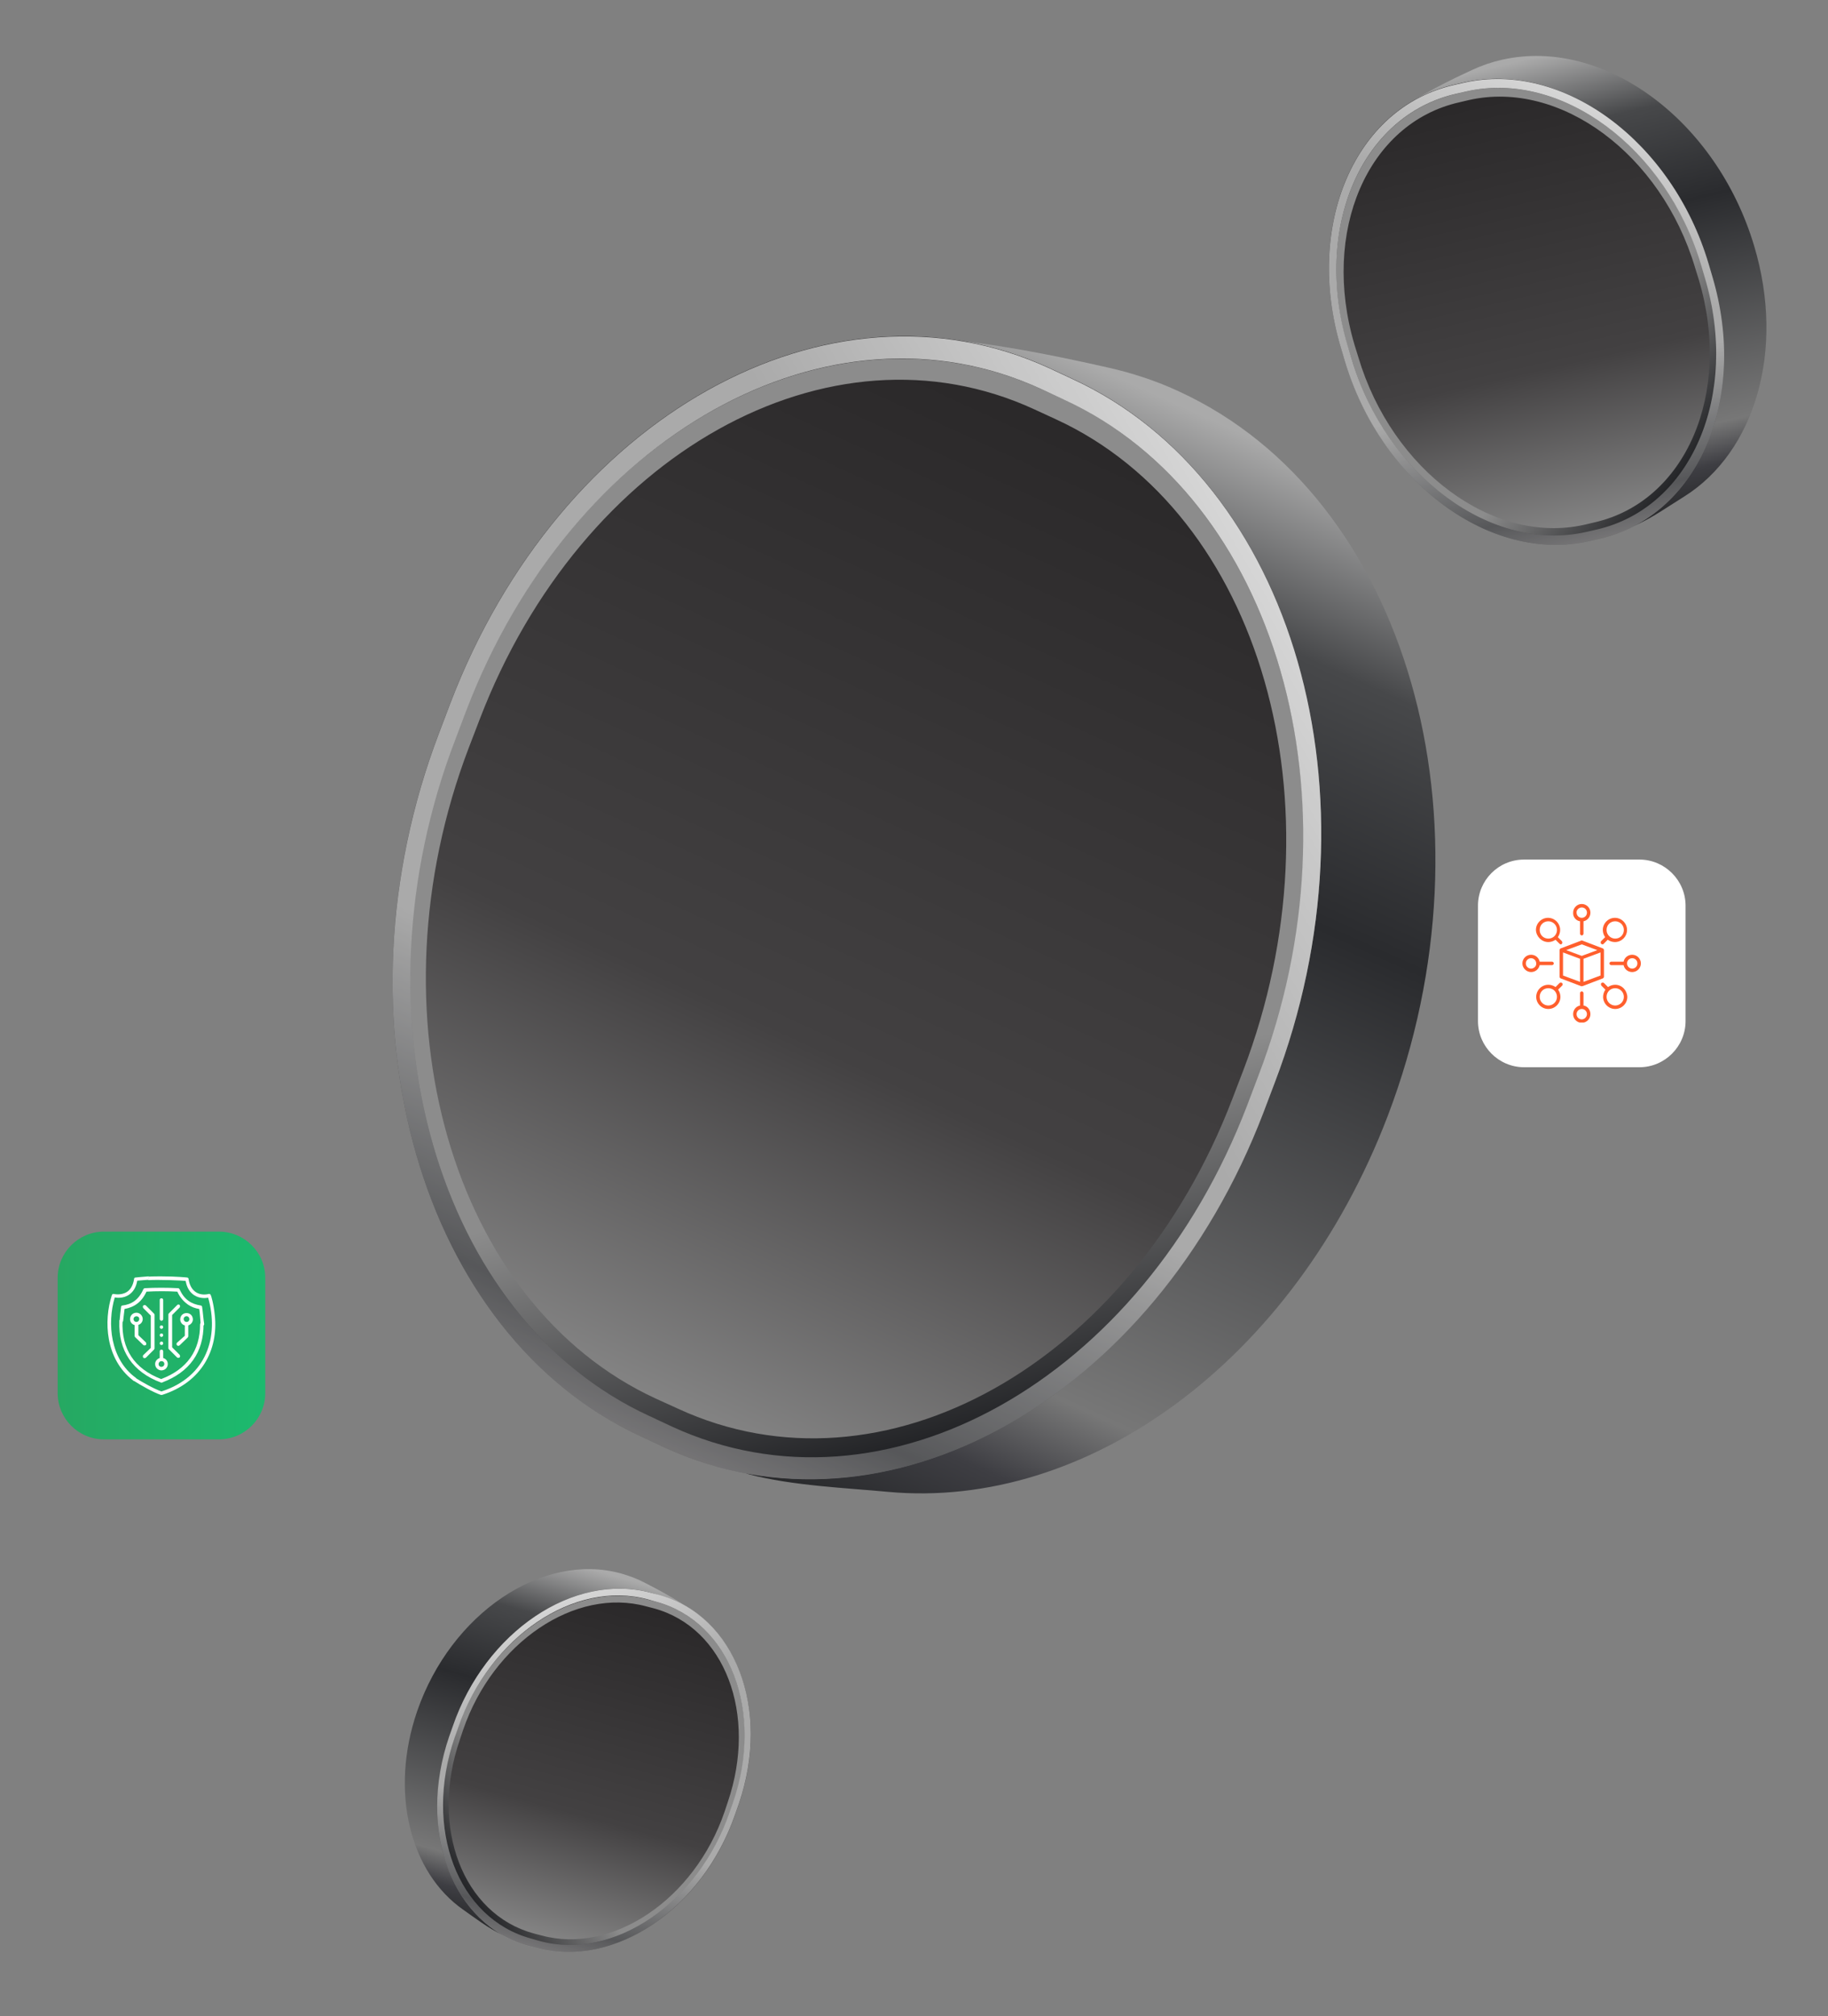 <?xml version="1.0" encoding="utf-8"?>
<!-- Generator: Adobe Illustrator 25.0.1, SVG Export Plug-In . SVG Version: 6.00 Build 0)  -->
<svg version="1.1" id="Capa_1" xmlns="http://www.w3.org/2000/svg" xmlns:xlink="http://www.w3.org/1999/xlink" x="0px" y="0px"
	 viewBox="0 0 634 699" style="enable-background:new 0 0 634 699;" xml:space="preserve">
<rect x="0" y="0" width="634" height="699" fill="#808080" stroke="none"/>
<style type="text/css">
	.st0{fill:url(#SVGID_1_);}
	.st1{fill:url(#SVGID_2_);}
	.st2{fill-rule:evenodd;clip-rule:evenodd;fill:url(#SVGID_3_);}
	.st3{fill-rule:evenodd;clip-rule:evenodd;fill:url(#SVGID_4_);}
	.st4{fill-rule:evenodd;clip-rule:evenodd;fill:url(#SVGID_5_);}
	.st5{fill:url(#SVGID_6_);}
	.st6{clip-path:url(#SVGID_8_);}
	.st7{fill:#FFFFFF;}
	.st8{clip-path:url(#SVGID_10_);}
	.st9{fill:#FF5F2D;}
	.st10{fill:url(#SVGID_11_);}
	.st11{fill:url(#SVGID_12_);}
	.st12{fill-rule:evenodd;clip-rule:evenodd;fill:url(#SVGID_13_);}
	.st13{fill-rule:evenodd;clip-rule:evenodd;fill:url(#SVGID_14_);}
	.st14{fill-rule:evenodd;clip-rule:evenodd;fill:url(#SVGID_15_);}
	.st15{fill:url(#SVGID_16_);}
	.st16{fill:url(#SVGID_17_);}
	.st17{fill-rule:evenodd;clip-rule:evenodd;fill:url(#SVGID_18_);}
	.st18{fill-rule:evenodd;clip-rule:evenodd;fill:url(#SVGID_19_);}
	.st19{fill-rule:evenodd;clip-rule:evenodd;fill:url(#SVGID_20_);}
</style>
<linearGradient id="SVGID_1_" gradientUnits="userSpaceOnUse" x1="212.489" y1="153.89" x2="177.312" y2="28.947" gradientTransform="matrix(1 0 0 -1 0 700)">
	<stop  offset="0" style="stop-color:#AAAAAA"/>
	<stop  offset="0.156" style="stop-color:#47484A"/>
	<stop  offset="0.365" style="stop-color:#2A2B2E"/>
	<stop  offset="0.834" style="stop-color:#777777"/>
	<stop  offset="0.917" style="stop-color:#3E3E43"/>
	<stop  offset="1" style="stop-color:#28292B"/>
</linearGradient>
<path class="st0" d="M144.7,593.2c11.7-33.8,43.3-55.2,70.7-47.7c2.8,0.8,5.5,1.8,8,3.1c4.9,2.5,15.7,8.2,19.1,12
	c12.2,14.5,11.1,37.7,3,61.2c-11.7,33.8-66.8,51.1-71.4,48.9c-4.6-2.1-9.7-6-13.4-8.6C142.3,649.3,135,621.4,144.7,593.2z"/>
<linearGradient id="SVGID_2_" gradientUnits="userSpaceOnUse" x1="222.911" y1="148.571" x2="188.998" y2="23.934" gradientTransform="matrix(1 0 0 -1 0 700)">
	<stop  offset="0" style="stop-color:#292728"/>
	<stop  offset="0.625" style="stop-color:#434142"/>
	<stop  offset="1" style="stop-color:#8A8A8A"/>
</linearGradient>
<path class="st1" d="M157,598.6c11.3-32.9,42.1-53.6,68.7-46.4l2.8,0.8c26.6,7.2,39,39.8,27.7,72.6l-1.2,3.4
	c-11.3,32.9-42.1,53.6-68.7,46.4l-2.8-0.7c-26.6-7.2-39-39.8-27.7-72.6L157,598.6z"/>
<linearGradient id="SVGID_3_" gradientUnits="userSpaceOnUse" x1="265.462" y1="129.288" x2="146.332" y2="42.926" gradientTransform="matrix(1 0 0 -1 0 700)">
	<stop  offset="0.67" style="stop-color:#8C8C8C"/>
	<stop  offset="0.926" style="stop-color:#1C1D20"/>
	<stop  offset="1" style="stop-color:#434244"/>
</linearGradient>
<path class="st2" d="M226.8,557.6l-2.7-0.7c-24.6-6.7-53.1,12.5-63.5,42.9l-1.1,3.3c-10.5,30.4,1,60.5,25.6,67.2l2.7,0.7
	c24.6,6.7,53.1-12.5,63.5-42.9l1.1-3.3C262.8,594.3,251.4,564.3,226.8,557.6z M224.9,554.6c-25.6-7-55.3,13-66.2,44.7l-1.1,3.3
	c-10.9,31.7,1,63,26.7,70l2.7,0.7c25.6,7,55.3-13,66.2-44.7l1.1-3.3c10.9-31.7-1-63-26.7-70L224.9,554.6z"/>
<linearGradient id="SVGID_4_" gradientUnits="userSpaceOnUse" x1="225.015" y1="151.849" x2="188.002" y2="24.467" gradientTransform="matrix(1 0 0 -1 0 700)">
	<stop  offset="0.67" style="stop-color:#8C8C8C"/>
	<stop  offset="0.926" style="stop-color:#1C1D20"/>
	<stop  offset="1" style="stop-color:#434244"/>
</linearGradient>
<path class="st3" d="M227.6,555.3l-2.8-0.8c-25.6-7-55.1,13-65.9,44.5l-1.2,3.4c-10.9,31.5,1,62.8,26.6,69.7l2.8,0.8
	c25.6,7,55.1-13,65.9-44.5l1.2-3.4C265.1,593.5,253.2,562.3,227.6,555.3z M225.7,552.2c-26.6-7.2-57.4,13.5-68.7,46.4l-1.2,3.4
	c-11.3,32.9,1.1,65.4,27.7,72.6l2.8,0.7c26.6,7.2,57.4-13.5,68.7-46.4l1.2-3.4c11.3-32.9-1.1-65.4-27.7-72.6L225.7,552.2z"/>
<linearGradient id="SVGID_5_" gradientUnits="userSpaceOnUse" x1="176.07" y1="170.497" x2="199.166" y2="105.39" gradientTransform="matrix(1 0 0 -1 0 700)">
	<stop  offset="0" style="stop-color:#FFFFFF;stop-opacity:0.94"/>
	<stop  offset="1" style="stop-color:#FFFFFF;stop-opacity:0.26"/>
</linearGradient>
<path class="st4" d="M227.6,555.3l-2.8-0.8c-25.6-7-55.1,13-65.9,44.5l-1.2,3.4c-10.9,31.5,1,62.8,26.6,69.7l2.8,0.8
	c25.6,7,55.1-13,65.9-44.5l1.2-3.4C265.1,593.5,253.2,562.3,227.6,555.3z M225.7,552.2c-26.6-7.2-57.4,13.5-68.7,46.4l-1.2,3.4
	c-11.3,32.9,1.1,65.4,27.7,72.6l2.8,0.7c26.6,7.2,57.4-13.5,68.7-46.4l1.2-3.4c11.3-32.9-1.1-65.4-27.7-72.6L225.7,552.2z"/>
<g>
	
		<linearGradient id="SVGID_6_" gradientUnits="userSpaceOnUse" x1="92.795" y1="236.168" x2="19.747" y2="237.819" gradientTransform="matrix(1 0 0 -1 0 700)">
		<stop  offset="0" style="stop-color:#1CBA6E"/>
		<stop  offset="1" style="stop-color:#26A862"/>
	</linearGradient>
	<path class="st5" d="M36,427h40c8.8,0,16,7.2,16,16v40c0,8.8-7.2,16-16,16H36c-8.8,0-16-7.2-16-16v-40C20,434.2,27.2,427,36,427z"
		/>
</g>
<g>
	<defs>
		<rect id="SVGID_7_" x="35.4" y="442.4" width="41.1" height="41.1"/>
	</defs>
	<clipPath id="SVGID_8_">
		<use xlink:href="#SVGID_7_"  style="overflow:visible;"/>
	</clipPath>
	<g class="st6">
		<path class="st7" d="M74.5,456c-0.4-4.1-1.3-6.9-1.4-7c-0.1-0.3-0.4-0.5-0.7-0.4c-2.9,0.7-6.3-0.4-7-5.2c0-0.3-0.3-0.5-0.5-0.5
			c0,0-3.5-0.4-9-0.4c-1.1,0-3.3,0-4.4,0.1c-0.3,0,0.1,0.2,0.1,0.5c0,0.3-0.4,0.7,0,0.7c3.3-0.2,11.7,0.1,12.8,0.3
			c0.4,2.3,1.4,3.9,2.9,4.9c1.8,1.2,3.9,1.1,4.9,0.9c3.8,13.4-0.4,27.4-16.2,32.5c-2.6-0.9-7-3.4-9-4.7c-0.7-0.4-1.3,0.6-0.6,1
			c2.2,1.4,6.7,4,9.4,4.9c0.1,0,0.3,0,0.4,0C69.8,479.3,75.8,468.1,74.5,456z"/>
		<path class="st7" d="M47,477.6c-8.7-6.4-9.9-18.7-7.2-27.8c1,0.2,3.1,0.3,4.9-0.9c1.5-1,2.5-2.6,2.9-4.9c0.4,0,3-0.3,4-0.3
			c0.3,0,0-0.4,0-0.7c0-0.3,0.2-0.5-0.1-0.5c-1.7,0.1-4.5,0.4-4.5,0.4c-0.3,0-0.5,0.2-0.5,0.5c-0.3,2.1-1.2,3.7-2.5,4.5
			c-2,1.3-4.5,0.7-4.5,0.7c-0.3-0.1-0.6,0.1-0.7,0.4c-2.9,8.9-2.3,22.2,7.4,29.6c0.1,0.1,0.2,0.1,0.4,0.1c0.2,0,0.4-0.1,0.5-0.2
			C47.3,478.2,47.3,477.8,47,477.6z"/>
		<path class="st7" d="M42,457.4c-0.3,0-0.6,0.2-0.6,0.6c-0.4,10.2,4.5,17.6,14.4,21.3c0.1,0.1,0.3,0.1,0.4,0
			c9.6-3.6,14.4-10.5,14.4-20.2c0-0.3-0.3-0.6-0.6-0.6h0c-0.3,0-0.6,0.3-0.6,0.6c0,9.1-4.5,15.6-13.5,19
			c-9.4-3.6-13.8-10.5-13.4-20.1C42.6,457.7,42.3,457.4,42,457.4z"/>
		<path class="st7" d="M70.1,453.1c0-0.3-0.3-0.5-0.5-0.5c-3.2-0.5-5.7-2-7.3-5.6c-0.1-0.2-0.3-0.4-0.5-0.4c-3.7-0.2-8-0.2-11.6,0
			c-0.2,0-0.4,0.2-0.5,0.4c-1.6,3.6-4,5.2-7.2,5.6c-0.3,0-0.5,0.2-0.5,0.5c-0.1,0.7-0.5,4-0.5,4.7c0,0.3,0.2,0.6,0.5,0.7
			c0.3,0,0.6-0.2,0.7-0.5c0.1-0.6,0.4-3.7,0.5-4.2c3.3-0.6,5.9-2.3,7.6-6c3.4-0.2,7.3-0.2,10.7,0c1.1,2.4,2.6,3.7,3.7,4.5
			c1.2,0.8,2.5,1.3,3.9,1.5c0.2,0.9,0.4,4.4,0.5,5.3c0,0.3,0.3,0.5,0.6,0.5c0,0,0,0,0.1,0c0.3,0,0.6-0.3,0.5-0.7
			C70.6,457.9,70.3,454.2,70.1,453.1z"/>
		<path class="st7" d="M49.5,457.3c0-1.2-1-2.2-2.2-2.2c-2.6,0.1-3,3.6-0.6,4.3v3.8c0,0.2,0.1,0.3,0.2,0.4l2.8,2.7
			c0.2,0.2,0.6,0.2,0.9,0c0.2-0.2,0.2-0.6,0-0.9l-2.6-2.5v-3.6C48.8,459.1,49.5,458.3,49.5,457.3z M47.3,458.3c-0.6,0-1-0.5-1-1
			c0.1-1.3,2-1.3,2,0C48.3,457.8,47.9,458.3,47.3,458.3z"/>
		<path class="st7" d="M49.7,469.8c-0.2,0.2-0.2,0.6,0,0.9c0.2,0.2,0.6,0.2,0.9,0l2.8-2.8c0.1-0.1,0.2-0.3,0.2-0.4v-11.7
			c0-0.2-0.1-0.3-0.2-0.4l-2.8-2.8c-0.2-0.2-0.6-0.2-0.9,0c-0.2,0.2-0.2,0.6,0,0.9l2.6,2.6v11.2L49.7,469.8z"/>
		<path class="st7" d="M61.4,465.5c-0.2,0.2-0.3,0.6,0,0.9c0.2,0.2,0.6,0.3,0.9,0l2.8-2.7c0.1-0.1,0.2-0.3,0.2-0.4v-3.8
			c0.9-0.3,1.6-1.1,1.6-2.1c-0.1-2.9-4.3-2.9-4.4,0c0,1,0.7,1.9,1.6,2.1v3.6L61.4,465.5z M63.7,457.3c0-0.6,0.5-1,1-1
			c1.3,0.1,1.3,2,0,2C64.1,458.3,63.7,457.8,63.7,457.3z"/>
		<path class="st7" d="M61.4,452.5l-2.8,2.8c-0.1,0.1-0.2,0.3-0.2,0.4v11.7c0,0.2,0.1,0.3,0.2,0.4l2.8,2.8c0.2,0.2,0.6,0.2,0.9,0
			c0.2-0.2,0.2-0.6,0-0.9l-2.6-2.6v-11.2l2.6-2.6c0.2-0.2,0.2-0.6,0-0.9C62,452.2,61.6,452.2,61.4,452.5z"/>
		<path class="st7" d="M56,457.9c0.3,0,0.6-0.3,0.6-0.6v-6.6c0-0.8-1.2-0.8-1.2,0v6.6C55.4,457.6,55.7,457.9,56,457.9z"/>
		<path class="st7" d="M53.8,472.9c0,1.2,1,2.2,2.2,2.2c2.6-0.1,3-3.6,0.6-4.3v-2.3c0-0.8-1.2-0.8-1.2,0v2.3
			C54.5,471.1,53.8,471.9,53.8,472.9z M56,471.9c0.6,0,1,0.4,1,1c-0.1,1.3-2,1.3-2,0C55,472.4,55.4,471.9,56,471.9z"/>
		<path class="st7" d="M56,463.5c0.3,0,0.6-0.3,0.6-0.6c0-0.8-1.2-0.8-1.2,0C55.4,463.2,55.7,463.5,56,463.5z"/>
		<path class="st7" d="M56,460.7c0.3,0,0.6-0.3,0.6-0.6c0-0.8-1.2-0.8-1.2,0C55.4,460.4,55.7,460.7,56,460.7z"/>
		<path class="st7" d="M56,465.1c-0.3,0-0.6,0.3-0.6,0.6c0,0.8,1.2,0.8,1.2,0C56.6,465.3,56.3,465.1,56,465.1z"/>
	</g>
</g>
<g>
	<path class="st7" d="M528.6,298h40c8.8,0,16,7.2,16,16v40c0,8.8-7.2,16-16,16h-40c-8.8,0-16-7.2-16-16v-40
		C512.6,305.2,519.7,298,528.6,298z"/>
</g>
<g>
	<defs>
		<rect id="SVGID_9_" x="528" y="313.4" width="41.1" height="41.1"/>
	</defs>
	<clipPath id="SVGID_10_">
		<use xlink:href="#SVGID_9_"  style="overflow:visible;"/>
	</clipPath>
	<g class="st8">
		<path class="st9" d="M555.7,337.6c0.3,0,0.6-0.3,0.6-0.6v-7.6c0-0.3-0.2-0.5-0.4-0.6l-7.1-2.7c-0.1-0.1-0.3-0.1-0.4,0l-7.1,2.7
			c-0.2,0.1-0.4,0.3-0.4,0.6v1.9c0,0.3,0.3,0.6,0.6,0.6s0.6-0.3,0.6-0.6v-1.1l5.9,2.2v8l-5.9-2.2v-6.8c0-0.3-0.3-0.6-0.6-0.6
			s-0.6,0.3-0.6,0.6v7.2c0,0.3,0.2,0.5,0.4,0.6l7.1,2.7v0c0.1,0,0.1,0,0.2,0c0.1,0,0.1,0,0.2,0l7.1-2.7c0.2-0.1,0.4-0.3,0.4-0.6
			v-2.1c0-0.3-0.3-0.6-0.6-0.6c-0.3,0-0.6,0.3-0.6,0.6v1.7l-5.9,2.2v-8l5.9-2.2v6.7C555.1,337.3,555.4,337.6,555.7,337.6z
			 M548.6,331.4l-5.4-2l5.4-2l5.4,2L548.6,331.4z"/>
		<path class="st9" d="M548,319.4v4.3c0,0.3,0.3,0.6,0.6,0.6c0.3,0,0.6-0.3,0.6-0.6v-4.3c1.4-0.3,2.4-1.5,2.4-3c0-1.7-1.4-3-3-3
			c-1.7,0-3,1.4-3,3C545.5,317.9,546.6,319.2,548,319.4z M548.6,314.6c1,0,1.8,0.8,1.8,1.8c0,1-0.8,1.8-1.8,1.8
			c-1,0-1.8-0.8-1.8-1.8C546.7,315.5,547.6,314.6,548.6,314.6z"/>
		<path class="st9" d="M560.2,341.4c-0.9,0-1.8,0.3-2.5,0.8l-1.4-1.4c-0.2-0.2-0.6-0.2-0.9,0c-0.2,0.2-0.2,0.6,0,0.9l1.4,1.4
			c-0.5,0.7-0.8,1.6-0.8,2.5c0,2.3,1.9,4.2,4.2,4.2c2.3,0,4.2-1.9,4.2-4.2C564.3,343.3,562.5,341.4,560.2,341.4z M560.2,348.6
			c-1.6,0-3-1.3-3-3s1.3-3,3-3c1.6,0,3,1.3,3,3S561.8,348.6,560.2,348.6z"/>
		<path class="st9" d="M537,326.6c0.9,0,1.8-0.3,2.5-0.8l1.4,1.4c0.1,0.1,0.3,0.2,0.4,0.2c0.2,0,0.3-0.1,0.4-0.2
			c0.2-0.2,0.2-0.6,0-0.9l-1.4-1.4c0.5-0.7,0.8-1.6,0.8-2.5c0-2.3-1.9-4.2-4.2-4.2c-2.3,0-4.2,1.9-4.2,4.2
			C532.8,324.7,534.7,326.6,537,326.6z M537,319.4c1.6,0,3,1.3,3,3s-1.3,3-3,3s-3-1.3-3-3S535.3,319.4,537,319.4z"/>
		<path class="st9" d="M549.2,348.6v-4.3c0-0.3-0.3-0.6-0.6-0.6c-0.3,0-0.6,0.3-0.6,0.6v4.3c-1.4,0.3-2.4,1.5-2.4,3c0,1.7,1.4,3,3,3
			c1.7,0,3-1.4,3-3C551.6,350.1,550.6,348.8,549.2,348.6z M548.6,353.4c-1,0-1.8-0.8-1.8-1.8c0-1,0.8-1.8,1.8-1.8
			c1,0,1.8,0.8,1.8,1.8C550.4,352.5,549.6,353.4,548.6,353.4z"/>
		<path class="st9" d="M566.1,331c-1.5,0-2.7,1-3,2.4h-4.3c-0.3,0-0.6,0.3-0.6,0.6s0.3,0.6,0.6,0.6h4.3c0.3,1.4,1.5,2.4,3,2.4
			c1.7,0,3-1.4,3-3S567.8,331,566.1,331z M566.1,335.8c-1,0-1.8-0.8-1.8-1.8c0-1,0.8-1.8,1.8-1.8c1,0,1.8,0.8,1.8,1.8
			C567.9,335,567.1,335.8,566.1,335.8z"/>
		<path class="st9" d="M534,334.6h4.3c0.3,0,0.6-0.3,0.6-0.6s-0.3-0.6-0.6-0.6H534c-0.3-1.4-1.5-2.4-3-2.4c-1.7,0-3,1.4-3,3
			s1.4,3,3,3C532.5,337,533.7,336,534,334.6z M531,335.8c-1,0-1.8-0.8-1.8-1.8c0-1,0.8-1.8,1.8-1.8c1,0,1.8,0.8,1.8,1.8
			C532.9,335,532,335.8,531,335.8z"/>
		<path class="st9" d="M555.8,327.4c0.2,0,0.3-0.1,0.4-0.2l1.4-1.4c0.7,0.5,1.6,0.8,2.5,0.8c2.3,0,4.2-1.9,4.2-4.2
			c0-2.3-1.9-4.2-4.2-4.2s-4.2,1.9-4.2,4.2c0,0.9,0.3,1.8,0.8,2.5l-1.4,1.4c-0.2,0.2-0.2,0.6,0,0.9
			C555.5,327.3,555.6,327.4,555.8,327.4z M560.2,319.4c1.6,0,3,1.3,3,3s-1.3,3-3,3c-1.6,0-3-1.3-3-3S558.5,319.4,560.2,319.4z"/>
		<path class="st9" d="M540.9,340.8l-1.4,1.4c-0.7-0.5-1.6-0.8-2.5-0.8c-2.3,0-4.2,1.9-4.2,4.2c0,2.3,1.9,4.2,4.2,4.2
			s4.2-1.9,4.2-4.2c0-0.9-0.3-1.8-0.8-2.5l1.4-1.4c0.2-0.2,0.2-0.6,0-0.9C541.5,340.6,541.1,340.6,540.9,340.8z M537,348.6
			c-1.6,0-3-1.3-3-3s1.3-3,3-3s3,1.3,3,3S538.6,348.6,537,348.6z"/>
	</g>
</g>
<linearGradient id="SVGID_11_" gradientUnits="userSpaceOnUse" x1="524.763" y1="678.339" x2="562.74" y2="517.433" gradientTransform="matrix(1 0 0 -1 0 700)">
	<stop  offset="0" style="stop-color:#AAAAAA"/>
	<stop  offset="0.156" style="stop-color:#47484A"/>
	<stop  offset="0.365" style="stop-color:#2A2B2E"/>
	<stop  offset="0.834" style="stop-color:#777777"/>
	<stop  offset="0.917" style="stop-color:#3E3E43"/>
	<stop  offset="1" style="stop-color:#28292B"/>
</linearGradient>
<path class="st10" d="M608.4,85.3c-13-43.6-52.1-72.5-87.4-64.6c-3.6,0.8-7.1,2-10.3,3.5c-6.3,2.9-20.4,9.6-25,14.2
	c-16.4,17.8-16.2,47.4-7.2,77.7c13,43.6,82.3,68.6,88.2,66.2c5.9-2.4,12.6-7.2,17.5-10.2C608.5,156.8,619.3,121.7,608.4,85.3z"/>
<linearGradient id="SVGID_12_" gradientUnits="userSpaceOnUse" x1="511.211" y1="672.135" x2="547.597" y2="511.687" gradientTransform="matrix(1 0 0 -1 0 700)">
	<stop  offset="0" style="stop-color:#292728"/>
	<stop  offset="0.625" style="stop-color:#434142"/>
	<stop  offset="1" style="stop-color:#8A8A8A"/>
</linearGradient>
<path class="st11" d="M592.6,91.4c-12.6-42.4-50.6-70.5-84.9-62.8l-3.5,0.8c-34.3,7.8-51.8,48.5-39.2,90.9l1.3,4.4
	c12.6,42.4,50.6,70.5,84.9,62.8l3.5-0.8c34.3-7.8,51.8-48.5,39.2-90.9L592.6,91.4z"/>
<linearGradient id="SVGID_13_" gradientUnits="userSpaceOnUse" x1="456.015" y1="649.908" x2="602.922" y2="533.538" gradientTransform="matrix(1 0 0 -1 0 700)">
	<stop  offset="0.67" style="stop-color:#8C8C8C"/>
	<stop  offset="0.926" style="stop-color:#1C1D20"/>
	<stop  offset="1" style="stop-color:#434244"/>
</linearGradient>
<path class="st12" d="M506,35.5l3.4-0.8c31.7-7.2,66.8,18.8,78.5,58.1l1.3,4.2c11.7,39.3-4.5,76.9-36.2,84.1l-3.4,0.8
	c-31.7,7.2-66.8-18.8-78.5-58.1l-1.3-4.2C458.1,80.3,474.3,42.7,506,35.5z M508.5,31.7c33-7.5,69.6,19.6,81.8,60.5l1.3,4.2
	c12.2,40.9-4.7,80.1-37.7,87.6l-3.4,0.8c-33,7.5-69.6-19.6-81.8-60.5l-1.3-4.2c-12.2-40.9,4.7-80.1,37.7-87.6L508.5,31.7z"/>
<linearGradient id="SVGID_14_" gradientUnits="userSpaceOnUse" x1="508.711" y1="676.422" x2="548.893" y2="512.312" gradientTransform="matrix(1 0 0 -1 0 700)">
	<stop  offset="0.67" style="stop-color:#8C8C8C"/>
	<stop  offset="0.926" style="stop-color:#1C1D20"/>
	<stop  offset="1" style="stop-color:#434244"/>
</linearGradient>
<path class="st13" d="M505,32.5l3.5-0.8c32.9-7.5,69.4,19.5,81.5,60.2l1.3,4.4c12.1,40.7-4.7,79.8-37.6,87.3l-3.5,0.8
	c-32.9,7.5-69.4-19.5-81.5-60.2l-1.3-4.4C455.3,79.1,472.1,40,505,32.5z M507.7,28.7c34.3-7.8,72.3,20.3,84.9,62.8l1.3,4.4
	c12.6,42.4-4.9,83.1-39.2,90.9l-3.5,0.8c-34.3,7.8-72.3-20.3-84.9-62.8l-1.3-4.4c-12.6-42.4,4.9-83.1,39.2-90.9L507.7,28.7z"/>
<linearGradient id="SVGID_15_" gradientUnits="userSpaceOnUse" x1="572.009" y1="697.493" x2="539.082" y2="615.896" gradientTransform="matrix(1 0 0 -1 0 700)">
	<stop  offset="0" style="stop-color:#FFFFFF;stop-opacity:0.94"/>
	<stop  offset="1" style="stop-color:#FFFFFF;stop-opacity:0.26"/>
</linearGradient>
<path class="st14" d="M505,32.5l3.5-0.8c32.9-7.5,69.4,19.5,81.5,60.2l1.3,4.4c12.1,40.7-4.7,79.8-37.6,87.3l-3.5,0.8
	c-32.9,7.5-69.4-19.5-81.5-60.2l-1.3-4.4C455.3,79.1,472.1,40,505,32.5z M507.7,28.7c34.3-7.8,72.3,20.3,84.9,62.8l1.3,4.4
	c12.6,42.4-4.9,83.1-39.2,90.9l-3.5,0.8c-34.3,7.8-72.3-20.3-84.9-62.8l-1.3-4.4c-12.6-42.4,4.9-83.1,39.2-90.9L507.7,28.7z"/>
<linearGradient id="SVGID_16_" gradientUnits="userSpaceOnUse" x1="414.753" y1="556.994" x2="251.763" y2="194.375" gradientTransform="matrix(1 0 0 -1 0 700)">
	<stop  offset="0" style="stop-color:#AAAAAA"/>
	<stop  offset="0.156" style="stop-color:#47484A"/>
	<stop  offset="0.365" style="stop-color:#2A2B2E"/>
	<stop  offset="0.834" style="stop-color:#777777"/>
	<stop  offset="0.917" style="stop-color:#3E3E43"/>
	<stop  offset="1" style="stop-color:#28292B"/>
</linearGradient>
<path class="st15" d="M481.3,386.9c39-102.3,6.7-214.7-72.2-251.1c-8.1-3.8-16.5-6.5-24.9-8.4c-16.4-3.7-53.1-11.6-68.5-9.5
	c-57.3,10-100.3,66.6-127.5,137.9c-39,102.3,56.6,251.3,71.5,255.3c14.9,4,34.6,4.8,48.2,6.1C376.8,523.6,448.7,472.2,481.3,386.9z"
	/>
<linearGradient id="SVGID_17_" gradientUnits="userSpaceOnUse" x1="379.812" y1="564.989" x2="214.457" y2="205.573" gradientTransform="matrix(1 0 0 -1 0 700)">
	<stop  offset="0" style="stop-color:#292728"/>
	<stop  offset="0.625" style="stop-color:#434142"/>
	<stop  offset="1" style="stop-color:#8A8A8A"/>
</linearGradient>
<path class="st16" d="M442.1,375.3c38-99.4,6.6-208.7-70.2-244l-7.9-3.7c-76.8-35.3-169.8,16.7-207.8,116.1l-3.9,10.3
	c-38,99.4-6.6,208.7,70.2,244l7.9,3.7c76.8,35.3,169.8-16.7,207.8-116.1L442.1,375.3z"/>
<linearGradient id="SVGID_18_" gradientUnits="userSpaceOnUse" x1="241.959" y1="603.347" x2="352.003" y2="166.313" gradientTransform="matrix(1 0 0 -1 0 700)">
	<stop  offset="0.67" style="stop-color:#8C8C8C"/>
	<stop  offset="0.926" style="stop-color:#1C1D20"/>
	<stop  offset="1" style="stop-color:#434244"/>
</linearGradient>
<path class="st17" d="M358.7,141.9l7.6,3.5c71,32.7,100,133.7,64.9,225.7l-3.8,9.9c-35.2,92-121.2,140.1-192.2,107.4l-7.7-3.5
	c-71-32.7-100-133.7-64.9-225.7l3.8-9.9C201.7,157.3,287.7,109.2,358.7,141.9z M369,138.5c73.9,34,104.2,139.3,67.6,235.1l-3.8,9.9
	c-36.6,95.8-126.2,145.9-200.2,111.9l-7.6-3.5c-73.9-34-104.2-139.3-67.6-235.1l3.8-9.9c36.6-95.8,126.2-145.9,200.2-111.9
	L369,138.5z"/>
<linearGradient id="SVGID_19_" gradientUnits="userSpaceOnUse" x1="381.316" y1="576.825" x2="217.844" y2="204.867" gradientTransform="matrix(1 0 0 -1 0 700)">
	<stop  offset="0.67" style="stop-color:#8C8C8C"/>
	<stop  offset="0.926" style="stop-color:#1C1D20"/>
	<stop  offset="1" style="stop-color:#434244"/>
</linearGradient>
<path class="st18" d="M361.2,134.9l7.9,3.7c73.7,33.9,103.9,138.8,67.4,234.2l-3.9,10.3c-36.5,95.5-125.8,145.4-199.5,111.5
	l-7.9-3.7c-73.7-33.9-103.9-138.8-67.4-234.2l3.9-10.3C198.2,150.9,287.5,101,361.2,134.9z M371.9,131.4
	c76.8,35.3,108.2,144.5,70.2,244l-3.9,10.3c-38,99.4-131,151.4-207.8,116.1l-7.9-3.7c-76.8-35.3-108.2-144.5-70.2-244l3.9-10.3
	c38-99.4,131-151.4,207.8-116.1L371.9,131.4z"/>
<linearGradient id="SVGID_20_" gradientUnits="userSpaceOnUse" x1="532.936" y1="524.408" x2="350.701" y2="416.886" gradientTransform="matrix(1 0 0 -1 0 700)">
	<stop  offset="0" style="stop-color:#FFFFFF;stop-opacity:0.94"/>
	<stop  offset="1" style="stop-color:#FFFFFF;stop-opacity:0.26"/>
</linearGradient>
<path class="st19" d="M361.2,134.9l7.9,3.7c73.7,33.9,103.9,138.8,67.4,234.2l-3.9,10.3c-36.5,95.5-125.8,145.4-199.5,111.5
	l-7.9-3.7c-73.7-33.9-103.9-138.8-67.4-234.2l3.9-10.3C198.2,150.9,287.5,101,361.2,134.9z M371.9,131.4
	c76.8,35.3,108.2,144.5,70.2,244l-3.9,10.3c-38,99.4-131,151.4-207.8,116.1l-7.9-3.7c-76.8-35.3-108.2-144.5-70.2-244l3.9-10.3
	c38-99.4,131-151.4,207.8-116.1L371.9,131.4z"/>
</svg>
